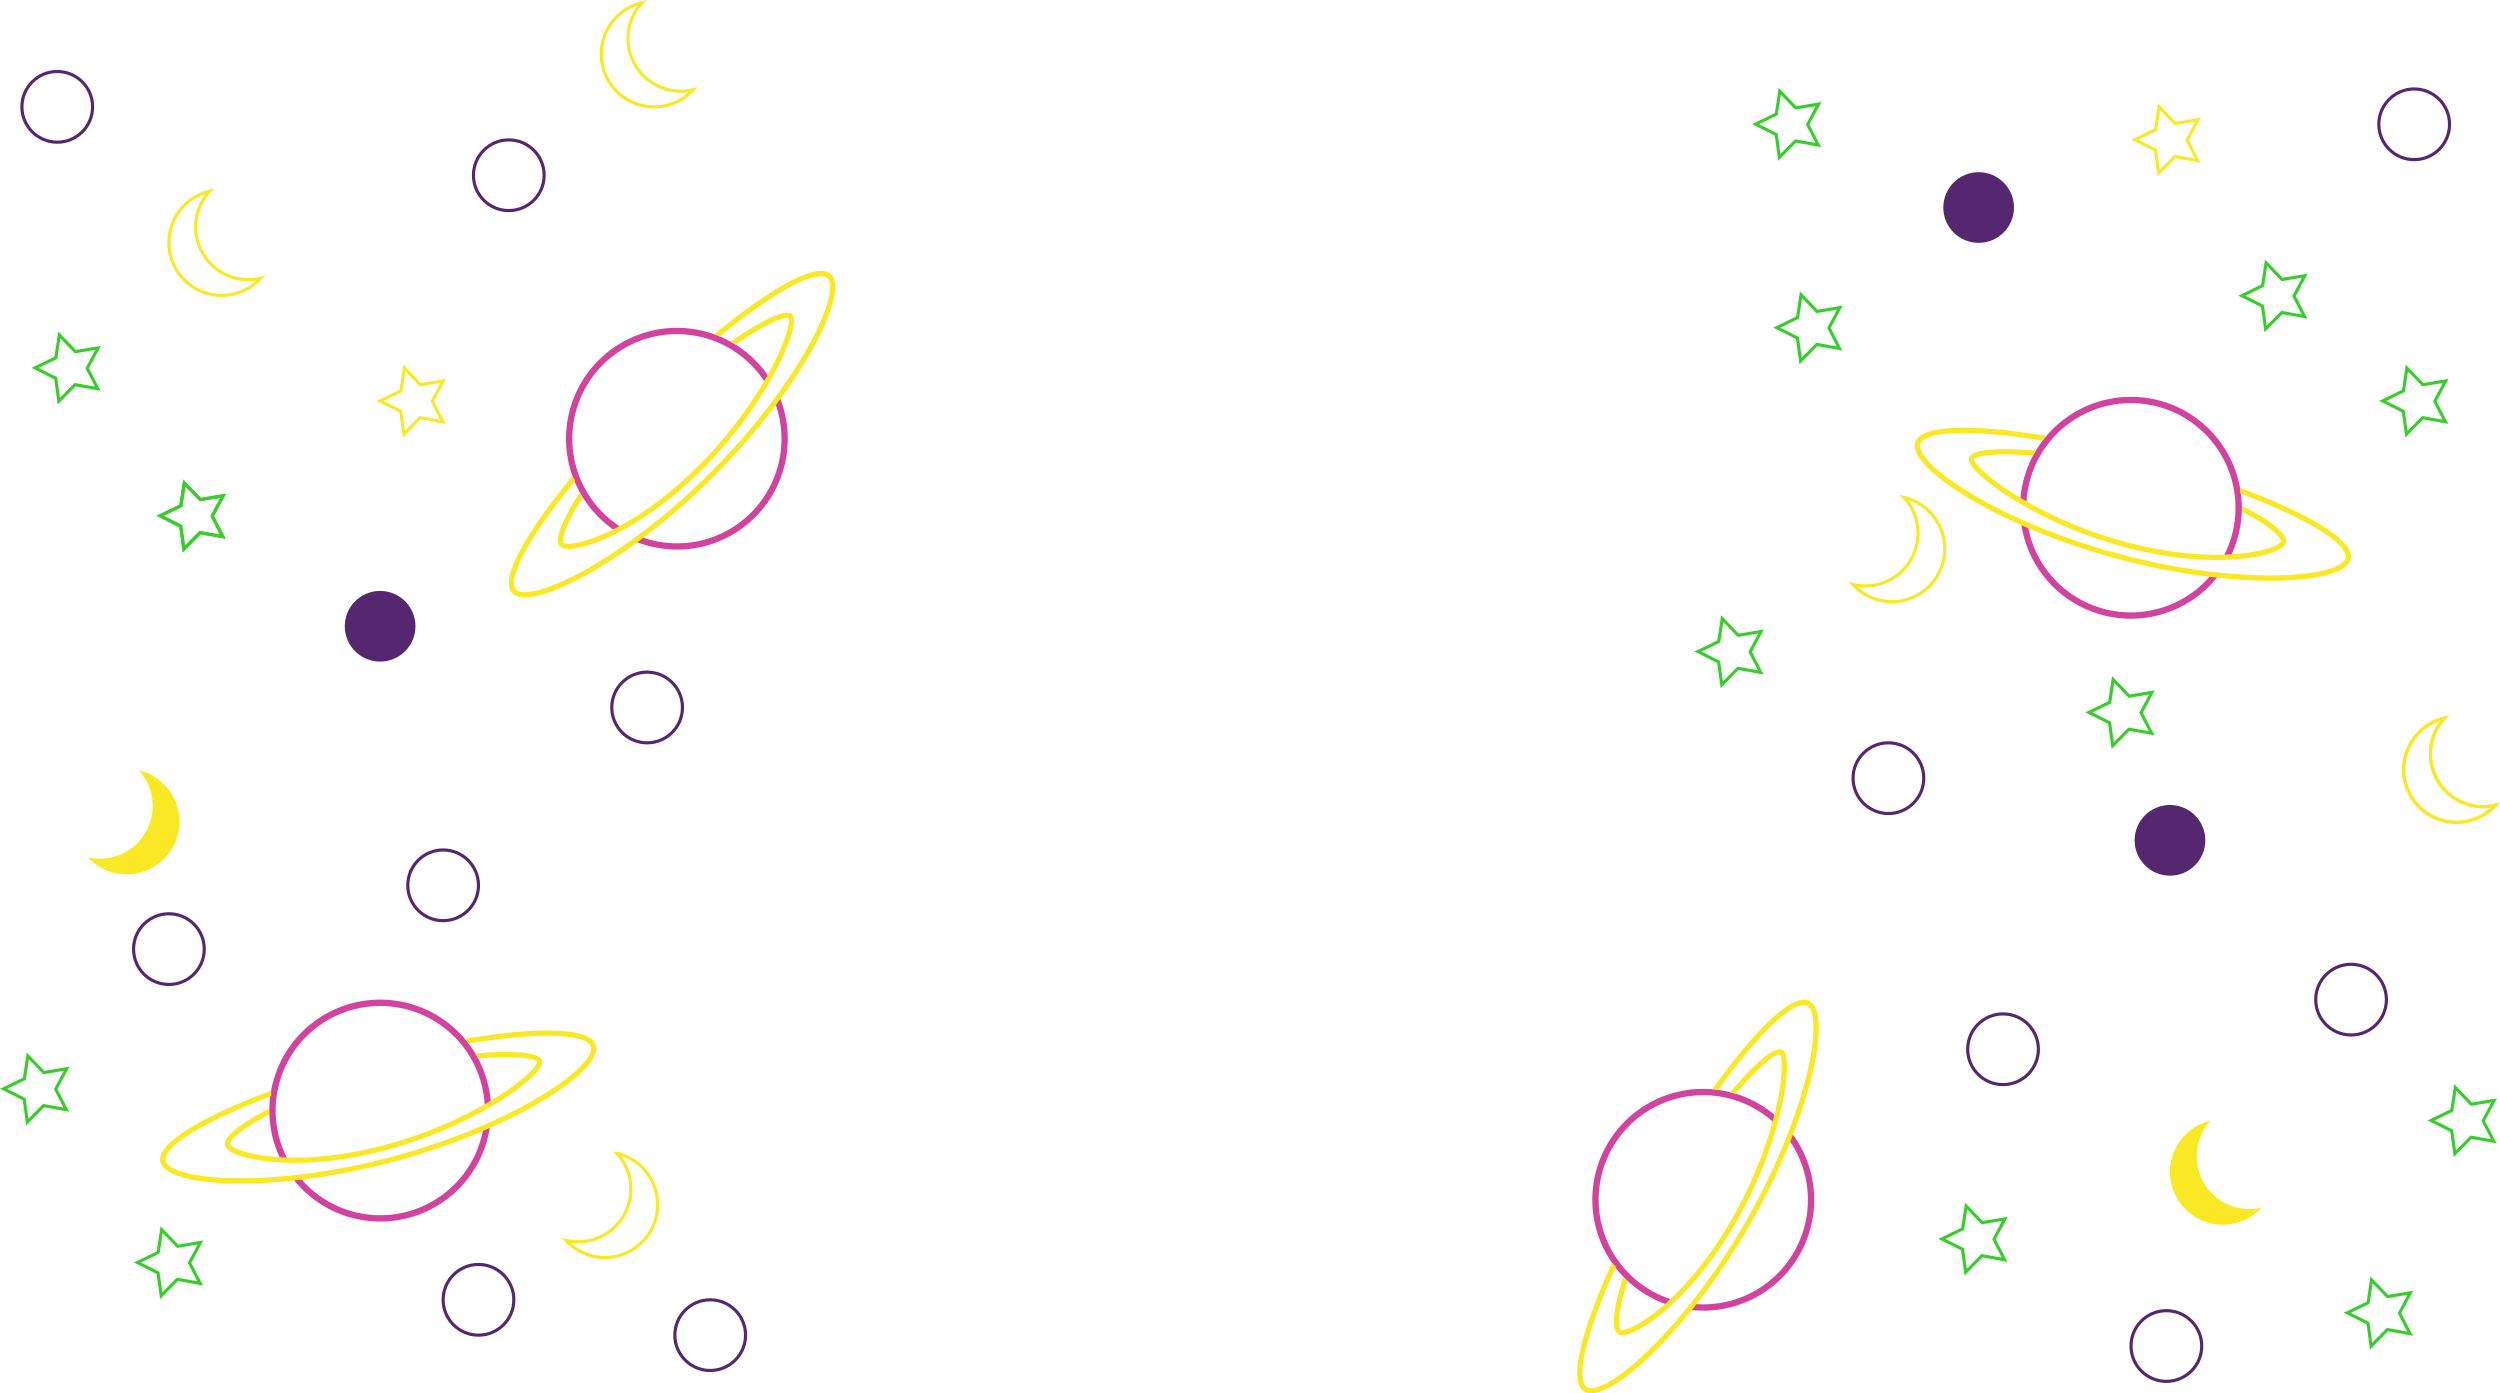 <svg id="Layer_1" data-name="Layer 1" xmlns="http://www.w3.org/2000/svg" viewBox="0 0 2368.69 1320.21"><defs><style>.cls-1,.cls-2,.cls-3{fill:none;stroke-miterlimit:10;stroke-width:3px;}.cls-1{stroke:#f8e924;}.cls-2{stroke:#38cd2c;}.cls-3{stroke:#54276f;}.cls-4{fill:#f8e924;}.cls-5{fill:#54276f;}.cls-6{fill:#d1439e;}</style></defs><polygon class="cls-1" points="419.6 399.63 398.07 395.79 382.7 411.35 379.7 389.69 360.16 379.88 379.83 370.33 383.13 348.71 398.28 364.47 419.86 360.92 409.56 380.21 419.6 399.63"/><polygon class="cls-2" points="2183.53 299.93 2162 296.09 2146.63 311.64 2143.63 289.98 2124.09 280.17 2143.76 270.63 2147.05 249.01 2162.21 264.77 2183.79 261.22 2173.48 280.5 2183.53 299.93"/><circle class="cls-3" cx="482.07" cy="166.04" r="33.49"/><path class="cls-1" d="M551.33,1035.68A50,50,0,0,1,503,1118.13a50,50,0,1,0,48.35-82.45Z" transform="translate(33.24 57.08)"/><path class="cls-4" d="M2061.24,1004.66a50,50,0,0,0,48.35,82.46,50,50,0,1,1-48.35-82.46Z" transform="translate(33.24 57.08)"/><circle class="cls-5" cx="1874.72" cy="196.62" r="33.49"/><path class="cls-6" d="M240.5,1043.4a99.07,99.07,0,1,1,185.59-49.56c1.94-1.68,3.82-3.44,5.82-5a105.09,105.09,0,1,0-198.53,54A49.66,49.66,0,0,0,240.5,1043.4Z" transform="translate(33.24 57.08)"/><path class="cls-6" d="M424.78,1011.32a99,99,0,0,1-175.1,45.7c-2.36.21-4.72.43-7.09.62a105,105,0,0,0,188.76-49.9C429.17,1009,427,1010.16,424.78,1011.32Z" transform="translate(33.24 57.08)"/><path class="cls-4" d="M531.55,933.57c-4-15-40.12-15.5-69.7-13.32-16.58,1.22-35.13,3.57-55,6.9A20.88,20.88,0,0,1,409,929.3a17.85,17.85,0,0,1,1.63,2.29c18.57-3,36-5.21,51.56-6.35,56.35-4.16,63.62,6.31,64.51,9.62,2.07,7.74-12.41,25.41-49.44,47.43-38.14,22.68-87.41,42.75-138.74,56.5s-104,21-148.4,20.44c-43.08-.55-64.45-8.62-66.53-16.36-.88-3.31.18-16,51.05-40.59,14.34-6.92,30.8-13.87,48.78-20.63.14-.44.28-.87.43-1.29a12.4,12.4,0,0,1,0-4.21c-19,7.08-36.32,14.36-51.37,21.63-26.71,12.91-57.71,31.43-53.71,46.39,6.61,24.64,109.91,29.23,221.06-.55S538.15,958.21,531.55,933.57Z" transform="translate(33.24 57.08)"/><path class="cls-4" d="M480.46,947.75c-2.45-9.14-33.95-8.66-52.51-7.56-3.11.19-6.77.44-10.9.8,1,1.58,1.95,3.21,3,4.77,2.67-.21,5.12-.39,7.28-.52,34.32-2.12,47.35,1.64,48.32,3.81.47,2.86-10.54,15.92-38.24,33.28-17.66,11.07-54.85,31.67-105.47,45.23-47.81,12.82-84.08,13.23-106.09,11.32-27-2.34-40.22-9-41-11.92-.62-2.29,6.12-11.38,30.86-24.85,1.89-1,3.84-2.05,5.84-3.07-.06-1.88-.06-3.76,0-5.62-2.84,1.43-5.6,2.86-8.25,4.3-10.88,5.93-35.92,20.76-33.3,30.54,1.91,7.14,20.15,13.42,45.39,15.61,22.4,1.94,59.3,1.52,107.82-11.48,51.55-13.81,89.37-34.83,107.32-46.13C460.37,973.78,482.72,956.2,480.46,947.75Z" transform="translate(33.24 57.08)"/><path class="cls-6" d="M2072.28,472.25a99.08,99.08,0,1,0-185.6-49.57c-1.94-1.68-3.82-3.44-5.82-5a105.09,105.09,0,1,1,198.54,54A49.9,49.9,0,0,1,2072.28,472.25Z" transform="translate(33.24 57.08)"/><path class="cls-6" d="M1888,440.17a99,99,0,0,0,175.1,45.69c2.36.21,4.73.44,7.09.62a105,105,0,0,1-188.76-49.9C1883.6,437.79,1885.78,439,1888,440.17Z" transform="translate(33.24 57.08)"/><path class="cls-4" d="M1781.22,362.41c4-15,40.12-15.5,69.7-13.32,16.58,1.22,35.14,3.57,55,6.91a18.89,18.89,0,0,0-2.15,2.14,16.48,16.48,0,0,0-1.64,2.3c-18.57-3.05-36-5.21-51.56-6.36-56.35-4.15-63.62,6.32-64.51,9.62-2.07,7.75,12.41,25.41,49.44,47.43,38.14,22.69,87.41,42.75,138.74,56.51s104,21,148.4,20.43c43.08-.55,64.45-8.61,66.53-16.35.88-3.31-.18-16-51-40.59-14.34-6.93-30.8-13.88-48.78-20.64-.14-.43-.28-.86-.43-1.29a12.09,12.09,0,0,0,0-4.2c19,7.07,36.33,14.36,51.37,21.63C2167,439.53,2198,458.05,2194,473c-6.61,24.65-109.91,29.24-221.06-.55S1774.62,387.06,1781.22,362.41Z" transform="translate(33.24 57.08)"/><path class="cls-4" d="M1832.32,376.59c2.44-9.13,33.94-8.65,52.5-7.56,3.11.19,6.77.45,10.9.81-1,1.57-2,3.21-3,4.77-2.67-.22-5.12-.39-7.27-.53-34.32-2.12-47.36,1.65-48.32,3.81-.48,2.86,10.53,15.92,38.23,33.28,17.66,11.08,54.85,31.68,105.47,45.24,47.81,12.81,84.08,13.23,106.09,11.32,27-2.34,40.22-9,41-11.93.62-2.29-6.12-11.38-30.86-24.84q-2.84-1.54-5.84-3.08c.06-1.88.06-3.76,0-5.61q4.27,2.13,8.25,4.3c10.89,5.92,35.92,20.76,33.3,30.53-1.91,7.15-20.15,13.42-45.39,15.61-22.4,1.94-59.3,1.53-107.82-11.47-51.55-13.82-89.36-34.84-107.32-46.14C1852.4,402.62,1830.05,385.05,1832.32,376.59Z" transform="translate(33.24 57.08)"/><path class="cls-6" d="M557.25,443.63a99.08,99.08,0,1,1,136-135.72c.83-2.42,1.58-4.89,2.52-7.27A105.09,105.09,0,1,0,550.79,446.69,48.85,48.85,0,0,0,557.25,443.63Z" transform="translate(33.24 57.08)"/><path class="cls-6" d="M700.81,323.71A99,99,0,0,1,572,450.83c-1.94,1.37-3.88,2.74-5.83,4.08A105,105,0,0,0,704.69,317.32C703.42,319.46,702.13,321.6,700.81,323.71Z" transform="translate(33.24 57.08)"/><path class="cls-4" d="M754.39,203c-10.95-10.94-42.49,6.64-67,23.32-13.74,9.35-28.63,20.66-44.16,33.47a19.93,19.93,0,0,1,2.94.79,16.63,16.63,0,0,1,2.56,1.17c14.56-11.93,28.54-22.5,41.48-31.29,46.72-31.77,58.25-26.34,60.67-23.92,5.67,5.67,2,28.21-19.09,65.79C710.06,311,677.43,353,639.85,390.61s-79.58,70.22-118.3,91.91c-37.58,21.06-60.12,24.76-65.79,19.09-2.42-2.42-7.85-13.95,23.92-60.67,8.95-13.17,19.73-27.41,31.92-42.26-.1-.45-.19-.89-.27-1.33a11.92,11.92,0,0,1-2.11-3.64c-12.9,15.62-24.28,30.6-33.68,44.42-16.68,24.53-34.27,56.07-23.32,67,18,18,109.8-29.63,191.17-111S772.43,221,754.39,203Z" transform="translate(33.24 57.08)"/><path class="cls-4" d="M717.23,240.82c-6.69-6.69-33.73,9.47-49.25,19.7-2.6,1.72-5.64,3.77-9,6.15,1.67.85,3.3,1.8,5,2.63,2.2-1.52,4.23-2.89,6-4.08,28.66-19,41.83-22.26,43.75-20.87,1.84,2.24-1.16,19.06-16.47,47.94-9.76,18.42-31.67,54.86-68.72,91.91-35,35-66.21,53.5-86.22,62.85-24.57,11.48-39.35,12.29-41.47,10.17-1.67-1.68-.38-12.91,14.31-37,1.12-1.83,2.3-3.7,3.52-5.58q-1.5-2.4-2.79-4.87-2.62,4-5,7.84c-6.46,10.58-20.72,35.94-13.57,43.1,5.23,5.23,24.17,1.54,47.11-9.18,20.38-9.52,52.12-28.32,87.64-63.84,37.74-37.74,60-74.85,69.88-93.62C712.85,273.4,723.42,247,717.23,240.82Z" transform="translate(33.24 57.08)"/><path class="cls-6" d="M1553.49,1175a99.08,99.08,0,1,1,96.19-166.29c.18-2.56.27-5.13.56-7.67a105.09,105.09,0,1,0-102.19,178.58A49.92,49.92,0,0,0,1553.49,1175Z" transform="translate(33.24 57.08)"/><path class="cls-6" d="M1661.12,1022a99,99,0,0,1-91.51,156.12c-1.52,1.83-3,3.66-4.57,5.46a105,105,0,0,0,98.18-168.76C1662.54,1017.25,1661.85,1019.65,1661.12,1022Z" transform="translate(33.24 57.08)"/><path class="cls-4" d="M1681.63,891.55c-13.41-7.74-39.33,17.41-58.71,39.87-10.85,12.58-22.31,27.37-34,43.76a20.57,20.57,0,0,1,3,0,16.17,16.17,0,0,1,2.77.47c11-15.29,21.75-29.12,32-41,36.91-42.78,49.45-40.52,52.42-38.81,6.94,4,9.19,26.74-1.42,68.5-10.93,43-31.58,92-58.15,138.05s-58.7,88.42-90.49,119.39c-30.85,30.07-51.66,39.48-58.6,35.48-3-1.72-11.2-11.45,7.39-64.8,5.24-15,12-31.59,19.9-49.09-.21-.4-.41-.8-.61-1.21a12.36,12.36,0,0,1-3-3c-8.41,18.43-15.53,35.84-21,51.62-9.76,28-18.58,63-5.17,70.78,22.09,12.76,98.38-57,155.92-156.7S1703.73,904.31,1681.63,891.55Z" transform="translate(33.24 57.08)"/><path class="cls-4" d="M1655.53,937.71c-8.19-4.73-30.13,17.88-42.47,31.78-2.07,2.33-4.47,5.1-7.14,8.28,1.83.39,3.65.89,5.48,1.26,1.73-2,3.34-3.89,4.77-5.51,22.77-25.77,34.65-32.33,36.86-31.48,2.36,1.69,3.81,18.71-3.5,50.57-4.66,20.32-16.39,61.19-42.59,106.56-24.75,42.88-50.11,68.82-67,83-20.75,17.44-34.82,22-37.41,20.55-2.06-1.18-3.72-12.37,4.25-39.39.61-2.06,1.26-4.17,2-6.3q-2.06-1.93-4-4c-1,3-1.94,6-2.79,8.88-3.51,11.88-10.72,40.08-2,45.13,6.41,3.71,23.74-4.76,43.13-21,17.22-14.47,43-40.85,68.13-84.36,26.68-46.21,38.56-87.82,43.26-108.51C1659.73,970.32,1663.11,942.09,1655.53,937.71Z" transform="translate(33.24 57.08)"/><circle class="cls-5" cx="2055.99" cy="796.19" r="33.49"/><polygon class="cls-2" points="1899.33 1193.59 1877.8 1189.75 1862.43 1205.31 1859.43 1183.65 1839.88 1173.84 1859.56 1164.29 1862.85 1142.67 1878.01 1158.43 1899.59 1154.88 1889.28 1174.17 1899.33 1193.59"/><circle class="cls-3" cx="1897.83" cy="994.15" r="33.49"/><path class="cls-1" d="M165.3,124.13a50,50,0,0,0,48.34,82.45,50,50,0,1,1-48.34-82.45Z" transform="translate(33.24 57.08)"/><polygon class="cls-2" points="211.12 508.47 189.59 504.63 174.22 520.19 171.22 498.53 151.67 488.72 171.35 479.17 174.64 457.55 189.8 473.31 211.37 469.76 201.07 489.05 211.12 508.47"/><circle class="cls-5" cx="360.16" cy="593.36" r="33.49"/><polygon class="cls-1" points="2082.17 152.16 2060.64 148.31 2045.27 163.87 2042.27 142.21 2022.73 132.4 2042.4 122.85 2045.69 101.23 2060.85 116.99 2082.43 113.44 2072.13 132.73 2082.17 152.16"/><circle class="cls-3" cx="160.04" cy="899.27" r="33.49"/><circle class="cls-3" cx="419.86" cy="838.82" r="33.49"/><circle class="cls-3" cx="1789.22" cy="737.3" r="33.49"/><circle class="cls-3" cx="613.13" cy="670.32" r="33.49"/><circle class="cls-3" cx="2287.38" cy="117.77" r="33.49"/><circle class="cls-3" cx="2052.58" cy="1275.32" r="33.49"/><circle class="cls-3" cx="2227.58" cy="947.14" r="33.49"/><circle class="cls-3" cx="672.89" cy="1265.02" r="33.49"/><circle class="cls-3" cx="453.35" cy="1231.54" r="33.49"/><circle class="cls-3" cx="54.25" cy="101.23" r="33.49"/><path class="cls-1" d="M1770.84,414.32a50,50,0,0,1-48.35,82.45,50,50,0,1,0,48.35-82.45Z" transform="translate(33.24 57.08)"/><path class="cls-1" d="M2282.7,623.39a50,50,0,0,0,48.35,82.45,50,50,0,1,1-48.35-82.45Z" transform="translate(33.24 57.08)"/><path class="cls-1" d="M575-54.5A49.82,49.82,0,0,0,561.8-20.7a50,50,0,0,0,50,50A50.22,50.22,0,0,0,623.31,28a49.85,49.85,0,0,1-36.84,16.2,50,50,0,0,1-50-50A50,50,0,0,1,575-54.5Z" transform="translate(33.24 57.08)"/><path class="cls-1" d="M2282.7,623.39a50,50,0,0,0,48.35,82.45,50,50,0,1,1-48.35-82.45Z" transform="translate(33.24 57.08)"/><path class="cls-4" d="M98.24,672.71A50,50,0,0,1,49.9,755.17a50,50,0,1,0,48.34-82.46Z" transform="translate(33.24 57.08)"/><polygon class="cls-2" points="62.83 1051.37 41.3 1047.53 25.93 1063.08 22.93 1041.42 3.39 1031.61 23.06 1022.06 26.35 1000.45 41.51 1016.21 63.09 1012.65 52.78 1031.94 62.83 1051.37"/><polygon class="cls-2" points="189.63 1215.96 168.11 1212.12 152.74 1227.67 149.74 1206.01 130.19 1196.2 149.87 1186.65 153.16 1165.03 168.32 1180.8 189.9 1177.24 179.59 1196.53 189.63 1215.96"/><polygon class="cls-2" points="92.68 368.31 71.15 364.47 55.78 380.03 52.78 358.37 33.24 348.56 52.91 339.01 56.2 317.39 71.36 333.15 92.94 329.6 82.64 348.89 92.68 368.31"/><polygon class="cls-2" points="1668.26 637.09 1646.73 633.25 1631.36 648.81 1628.36 627.14 1608.82 617.33 1628.49 607.79 1631.78 586.17 1646.94 601.93 1668.52 598.38 1658.21 617.66 1668.26 637.09"/><polygon class="cls-2" points="1722.79 137.38 1701.26 133.53 1685.89 149.09 1682.89 127.43 1663.35 117.62 1683.02 108.07 1686.31 86.45 1701.47 102.22 1723.05 98.66 1712.74 117.95 1722.79 137.38"/><polygon class="cls-2" points="2038.63 694.76 2017.11 690.92 2001.74 706.48 1998.74 684.82 1979.19 675 1998.87 665.46 2002.16 643.84 2017.32 659.6 2038.89 656.05 2028.59 675.34 2038.63 694.76"/><polygon class="cls-2" points="211.12 508.47 189.59 504.63 174.22 520.19 171.22 498.53 151.67 488.72 171.35 479.17 174.64 457.55 189.8 473.31 211.37 469.76 201.07 489.05 211.12 508.47"/><polygon class="cls-2" points="2316.97 399.63 2295.44 395.79 2280.07 411.35 2277.07 389.69 2257.53 379.88 2277.2 370.33 2280.49 348.71 2295.65 364.47 2317.23 360.92 2306.93 380.21 2316.97 399.63"/><polygon class="cls-2" points="2362.83 1081.35 2341.3 1077.5 2325.93 1093.06 2322.93 1071.4 2303.39 1061.59 2323.06 1052.04 2326.35 1030.42 2341.51 1046.18 2363.09 1042.63 2352.78 1061.92 2362.83 1081.35"/><polygon class="cls-2" points="2283.48 1263.61 2261.95 1259.76 2246.59 1275.32 2243.59 1253.66 2224.04 1243.85 2243.72 1234.3 2247.01 1212.68 2262.16 1228.44 2283.74 1224.89 2273.44 1244.18 2283.48 1263.61"/><polygon class="cls-2" points="1742.92 330.2 1721.39 326.35 1706.02 341.91 1703.03 320.25 1683.48 310.44 1703.15 300.89 1706.44 279.27 1721.6 295.04 1743.18 291.48 1732.88 310.77 1742.92 330.2"/></svg>